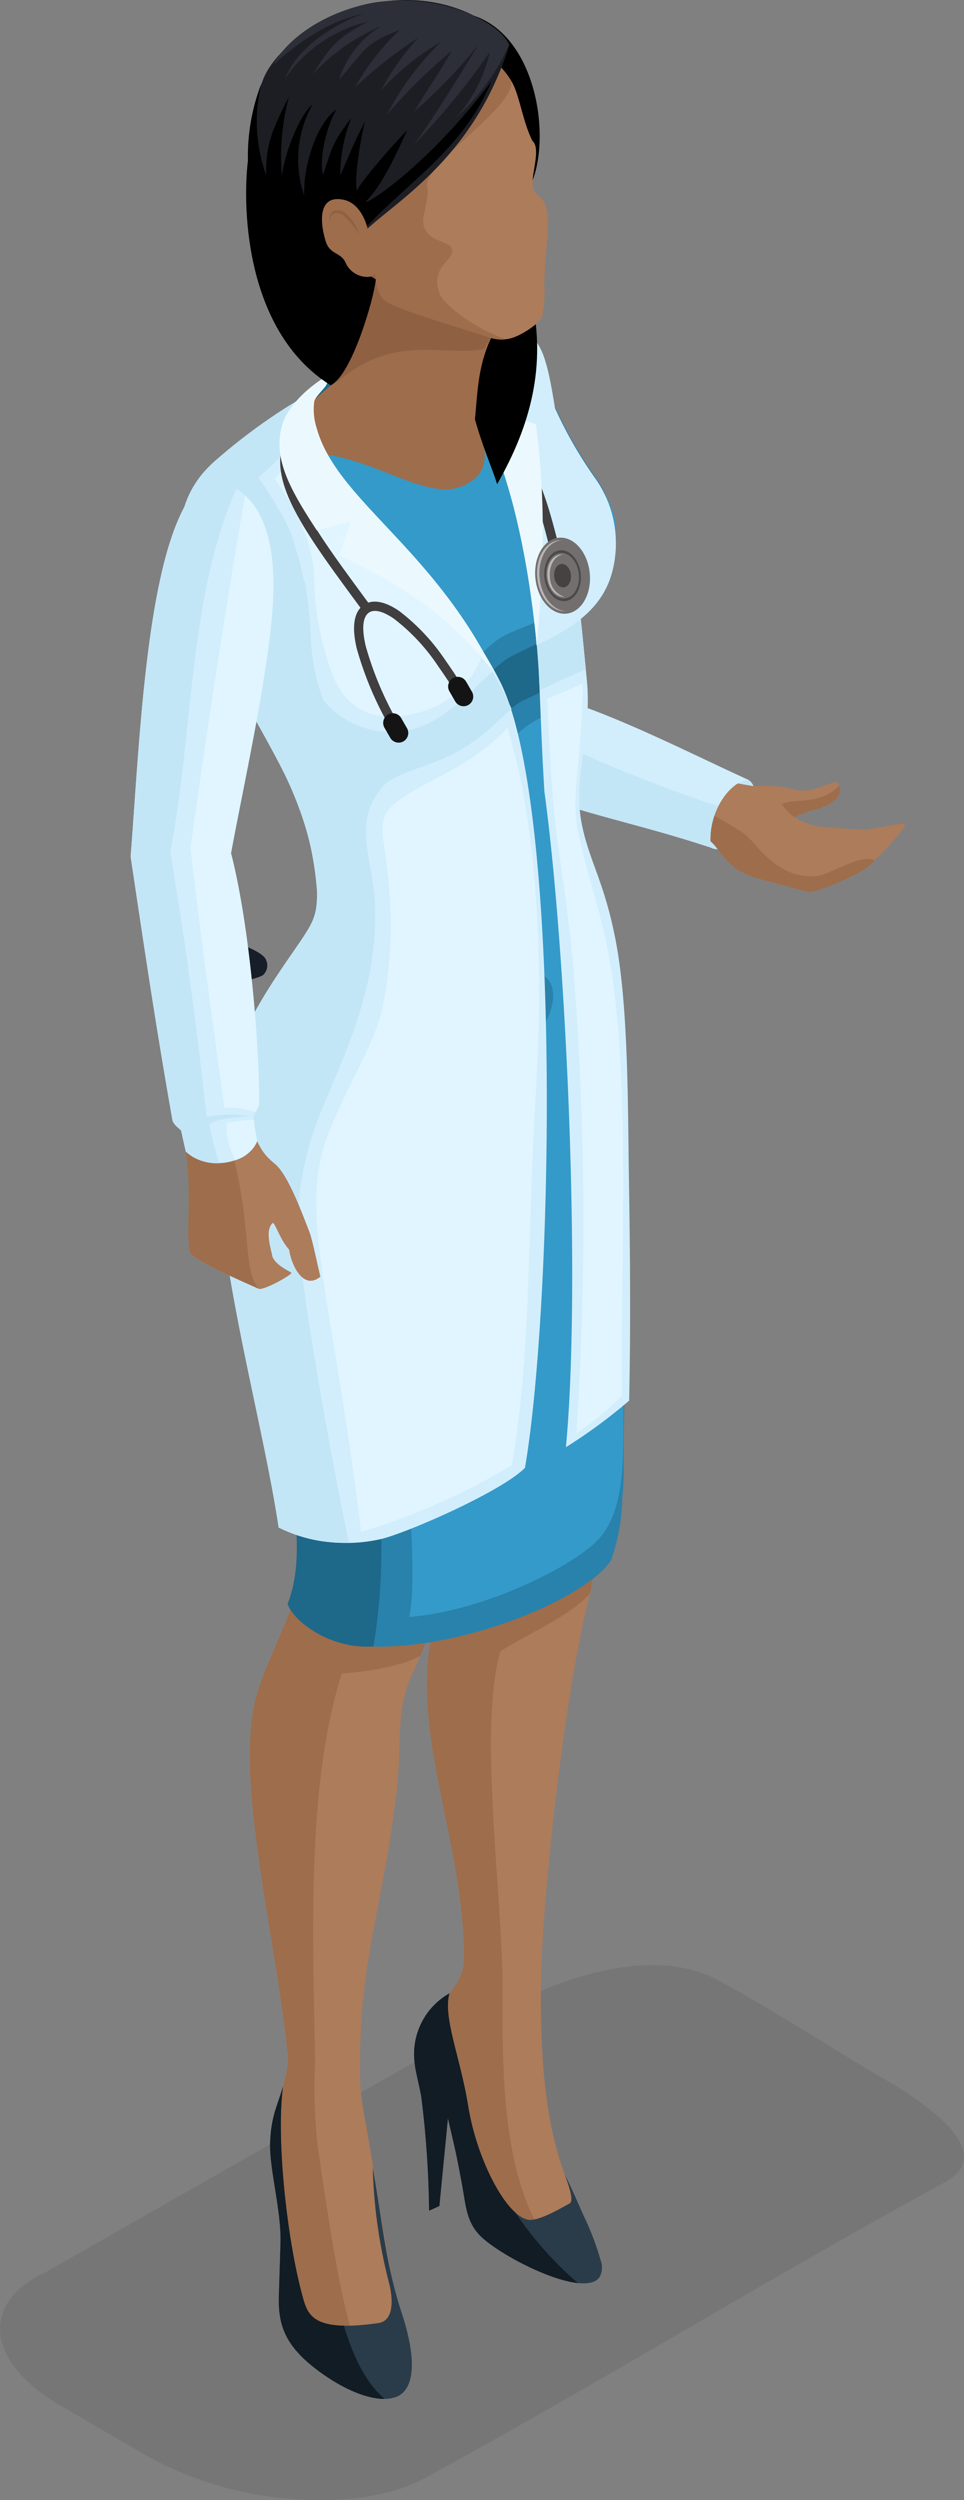 <svg xmlns="http://www.w3.org/2000/svg" width="95.828" height="248.281" viewBox="0 0 95.828 248.281">
  <rect x="0" y="0" width="95.828" height="248.281" fill="#808080" stroke="none"/>
  <g id="Group_5481" data-name="Group 5481" transform="translate(-6811.104 -3717.086)">
    <path id="Path_10716" data-name="Path 10716" d="M6815.68,3942.717l48.383-27.556c5.275-2.41,12.824-4.328,18.2-1.531,4.9,2.548,12.963,7.763,16.528,9.8,2.71,1.545,12.114,7.179,6.256,10.364-17.23,9.369-34.281,19.906-51.777,29.423-3.309,1.8-8.149,2.451-13.23,2.029a35.03,35.03,0,0,1-14.331-4.268l-8.58-4.993c-3.795-2.21-5.807-4.823-6.006-7.24C6810.926,3946.382,6812.443,3944.2,6815.68,3942.717Z" fill="#231f20" fill-rule="evenodd" opacity="0.1" style="mix-blend-mode: multiply;isolation: isolate"/>
    <g id="Group_5480" data-name="Group 5480">
      <g id="Group_5464" data-name="Group 5464">
        <path id="Path_10717" data-name="Path 10717" d="M6881.61,3801.175l.216-1.7-.112-3.412c1.443-1.261,2.6-1.8,3.34-1.647.058.012.216.025.271.044C6887.738,3795.285,6884.087,3802.87,6881.61,3801.175Z" fill="#c3e6f7" fill-rule="evenodd"/>
        <path id="Path_10718" data-name="Path 10718" d="M6894.243,3794.7c1.4,1.7-1.6,2.776-2.507,2.879-1.182.524-1.793.4-2.251,1.4-.513,1.125-3.828-3.711-3.759-3.783a13.42,13.42,0,0,1,3.858.152,3.86,3.86,0,0,0,2.417.1C6892.635,3795.291,6893.236,3795.023,6894.243,3794.7Z" fill="#ad7c5b" fill-rule="evenodd"/>
        <path id="Path_10719" data-name="Path 10719" d="M6894.51,3795.122c.627,1.454-1.945,2.359-2.774,2.452-1.182.524-1.793.4-2.251,1.4-.315.69-2.967-1.545,0-2.253C6890.815,3796.5,6892.856,3796.808,6894.51,3795.122Z" fill="#9e6d4c" fill-rule="evenodd"/>
        <path id="Path_10720" data-name="Path 10720" d="M6877.2,3799.335c1.556.338,2.62.488,3.473.728,2.253.635,1.761,3.189,5.958,4.315l4.807,1.288c.627.169,4.91-1.621,6.027-2.571.792-.675,4.012-4.035,3.546-4.19-.349-.117-2.268.39-4.094.589l-4.2-.3c-4.047-.657-3.739-2.974-5.245-3.611-1.961-.83-3.736-.249-7.021-2.357l-3.159,1.8.768,3.773Z" fill="#ad7c5b" fill-rule="evenodd"/>
        <path id="Path_10721" data-name="Path 10721" d="M6877.2,3799.335c1.556.338,2.62.488,3.473.728,2.253.635,1.761,3.189,5.958,4.315l4.807,1.288c.627.169,4.91-1.621,6.027-2.571.137-.116.346-.313.6-.56-1.47-.75-4.623,1.6-6.044,1.574a5.869,5.869,0,0,1-3.493-.994c-1.8-1.193-2.236-2.214-3.408-3.2a27.236,27.236,0,0,0-4.156-2.346l.128-4.112q-.309-.108-.639-.231l-3.159,1.8.768,3.773Z" fill="#9e6d4c" fill-rule="evenodd"/>
        <path id="Path_10722" data-name="Path 10722" d="M6860.664,3794.642c8.094,3.348,12.774,3.883,21.1,6.617-.425-3.718,2.177-6.76,3.75-6.72-6.86-3.113-15.051-7.466-22.49-9.1Z" fill="#d2eefc" fill-rule="evenodd"/>
        <path id="Path_10723" data-name="Path 10723" d="M6860.664,3794.642c8.094,3.348,12.774,3.883,21.1,6.617a7.3,7.3,0,0,1,.745-4.109,146.743,146.743,0,0,1-14.5-5.663c-.932-.517-.345-3.439-.486-4.8Z" fill="#c3e6f7" fill-rule="evenodd"/>
      </g>
      <g id="Group_5467" data-name="Group 5467">
        <g id="Group_5465" data-name="Group 5465">
          <path id="Path_10724" data-name="Path 10724" d="M6852.678,3816.049c-1.75,5.471-.07,14.555,1.4,24.047.809,5.221,2.11,10.6,2.739,15.206q.15,1.1.279,2.1a45.723,45.723,0,0,1,.565,8.87c-.47,6.015-3,7.285-3.948,15.123-1.149,9.511,3.852,20.416,3.479,30.9a6.587,6.587,0,0,1-1.253,2.573c-4.2,5.164.128,4.482-.275,11.3-.035.6,2.284,11.006,2.284,11.006s6.234,1.734,6.7,1.667,4.338-1.413,4.338-1.413c-.3-.568-.684-1.945-.929-2.467-2.808-5.957-3.183-13.254-3.189-19.975-.006-9.193,2.53-30.841,4.9-39.678a115.121,115.121,0,0,0,1.894-15.623c.97-15.275,1.463-26.289-.427-42.451Z" fill="#ad7c5b" fill-rule="evenodd"/>
          <path id="Path_10725" data-name="Path 10725" d="M6852.678,3816.049c-1.75,5.471-.07,14.555,1.4,24.047.809,5.221,2.11,10.6,2.739,15.206q.15,1.1.279,2.1a45.723,45.723,0,0,1,.565,8.87c-.47,6.015-3,7.285-3.948,15.123-1.149,9.511,3.852,20.416,3.479,30.9a6.587,6.587,0,0,1-1.253,2.573c-4.2,5.164.128,4.482-.275,11.3-.035.6,2.284,11.006,2.284,11.006s6.234,1.734,6.7,1.667.032-.461-.238-.969c-3.359-6.324-3.388-15.689-3.341-22.825.061-9.292-2.479-26.4-.215-33.971,2.622-1.7,7.024-3.552,8.911-5.768a115.121,115.121,0,0,0,1.894-15.623c.97-15.275,1.463-26.289-.427-42.451Z" fill="#9e6d4c" fill-rule="evenodd"/>
          <path id="Path_10726" data-name="Path 10726" d="M6867.236,3933.06c.671,1.23,1.393,2.995,2.009,4.325a26.906,26.906,0,0,1,1.573,4.19,1.966,1.966,0,0,1-.141,1.684c-1.507,2.02-9.049-1.665-11.578-3.9-1.632-1.442-1.663-3.148-2.047-5.23-.576-3.127-.674-3.478-1.423-6.691l-.849,8.721-1.018.466a99.918,99.918,0,0,0-.779-11.319c-.219-1.21-.593-2.589-.645-3.26a6.917,6.917,0,0,1,3.439-7c-.66,2.4,1.082,6.306,1.873,11.225.829,5.145,3.679,10.772,5.919,11.248.943.2,3.03-.976,4.166-1.623C6868.165,3935.649,6867.676,3934.175,6867.236,3933.06Z" fill="#2a3c4a" fill-rule="evenodd"/>
          <path id="Path_10727" data-name="Path 10727" d="M6868.55,3943.811c-2.878-.306-7.562-2.783-9.45-4.45-1.633-1.442-1.664-3.148-2.048-5.23-.576-3.127-.674-3.478-1.423-6.691l-.849,8.721-1.018.466a99.918,99.918,0,0,0-.779-11.319c-.219-1.21-.592-2.589-.645-3.26a6.917,6.917,0,0,1,3.439-7c-.66,2.4,1.082,6.306,1.873,11.225.682,4.235,2.733,8.794,4.686,10.542A35.34,35.34,0,0,0,6868.55,3943.811Z" fill="#111c24" fill-rule="evenodd"/>
        </g>
        <g id="Group_5466" data-name="Group 5466">
          <path id="Path_10728" data-name="Path 10728" d="M6837.861,3845.955c1.514,14.819,3.9,20.614,3.274,26.728-.409,4.035-4,9.886-4.762,13.749-1.685,8.581,2.07,22.512,3.351,34.834.128,1.224-.437,2.462-.58,3.683a42.755,42.755,0,0,0-.4,6.516,58.029,58.029,0,0,0,1.451,11.716c.374,1.63,1.1,2.329,1.59,4.561l9.61,1.569c-.946-3.636-2.337-10.986-3.231-17.162-.484-3.349-1.214-6.353-1.255-8.232-.26-11.9,2.13-16.451,3.612-28.845.612-5.122-.222-7.984,1.687-12.013a61.389,61.389,0,0,0,2.442-6.306,25.767,25.767,0,0,0,1.231-8.729c-.211-4.813-.8-11.9-2.133-21.481l-15.689-1.961Z" fill="#ad7c5b" fill-rule="evenodd"/>
          <path id="Path_10729" data-name="Path 10729" d="M6837.861,3845.955c1.514,14.819,3.9,20.614,3.274,26.728-.409,4.035-4,9.886-4.762,13.749-1.685,8.581,2.07,22.512,3.351,34.834.128,1.224-.437,2.462-.58,3.683a42.755,42.755,0,0,0-.4,6.516,58.029,58.029,0,0,0,1.451,11.716c.374,1.63,1.1,2.329,1.59,4.561l4.89,2.55c-1.558-3.208-3.133-14.173-4.027-20.349a55.72,55.72,0,0,1-.213-8.294c-.287-13.132-.766-27.662,2.65-38.38,3.417-.178,7.035-1.1,7.831-1.82.518-1.255,1.086-2.79,1.734-4.7a25.767,25.767,0,0,0,1.231-8.729c-.211-4.813-.8-11.9-2.133-21.481l-15.689-1.961Z" fill="#9e6d4c" fill-rule="evenodd"/>
          <path id="Path_10730" data-name="Path 10730" d="M6839.233,3924.3c-.556,1.929-1.191,2.958-1.275,5.59s1.131,6.744,1.03,10l-.162,5.171c-.094,3.012.672,5.1,4.093,7.592,3.1,2.256,6.123,3.18,7.766,2.379,1.21-.589,2.176-2.722.322-8.346-1.545-4.685-1.943-9.263-2.851-14.347a51.145,51.145,0,0,0,1.645,11.558c.336,1.368.536,3.656-1.087,3.889-6.715.96-7.052-.846-7.606-2.918C6839.628,3939.341,6838.546,3929.5,6839.233,3924.3Z" fill="#2a3c4a" fill-rule="evenodd"/>
          <path id="Path_10731" data-name="Path 10731" d="M6839.233,3924.3c-.556,1.929-1.191,2.958-1.275,5.59s1.131,6.744,1.03,10l-.162,5.171c-.094,3.012.672,5.1,4.093,7.592,2.386,1.736,4.724,2.683,6.424,2.663-1.8-1.507-3.1-4.071-4.055-7.268-3.438-.067-3.742-1.54-4.18-3.18C6839.628,3939.341,6838.546,3929.5,6839.233,3924.3Z" fill="#111c24" fill-rule="evenodd"/>
        </g>
      </g>
      <g id="Group_5468" data-name="Group 5468">
        <path id="Path_10732" data-name="Path 10732" d="M6839.177,3793.382c2.487,4.936,3.814,10.418,3.374,13.644l.005,0a7.337,7.337,0,0,1-.228,1.022,23.588,23.588,0,0,1-3.363,6.2,29.427,29.427,0,0,0-4.748,10.055c-1.427,5.471-.238,13.937,1.794,23.429,1.117,5.221,2.736,10.6,3.637,15.206.829,4.234,3.826,10.237,2.215,14.578,2.118,1.939,2.811,3,6.309,3.088,9.4.23,21.457-4.946,23.7-8.624a19.669,19.669,0,0,0,1.095-6.233c.248-1.953.064-4.226.225-10.254.293-10.979-.3-21.289-.469-32.33-.3-3.1-.521-6.4-.684-9.578-.032-.775-.091-1.509-.172-2.21-.086-.774-.213-1.54-.366-2.3-.8-3.978-2.542-7.021-3.167-10.154-.945-4.73,1.151-9.385.634-14.856-.138-1.465-.282-2.945-.43-4.424-.5-5-.559-9.437-1.125-13.808-.729-5.636-1.4-10.438-2.132-12.7a6.834,6.834,0,0,0-1.095-2.246c-1.492-2.13-4.17-3.21-8.832-1.254a104.976,104.976,0,0,0-14.576,7.123c-2.111,1.309-8.789,6.286-10.23,8.3a7.171,7.171,0,0,0-1.3,3.792C6828.742,3776.193,6835.97,3787.019,6839.177,3793.382Z" fill="#2982ab" fill-rule="evenodd"/>
        <path id="Path_10733" data-name="Path 10733" d="M6839.177,3793.382a33.315,33.315,0,0,1,3.33,10.369c.553,4.517-.874,6.537-3.542,10.5a29.427,29.427,0,0,0-4.748,10.055c-1.2,4.621-.544,11.382.915,19.091,4.186-11.379,7.014-19.238,6.461-18.936,1.917-5.371,4.43-10.292,5.533-15.32a25.8,25.8,0,0,0-2.636-18.28,8.68,8.68,0,0,0,10.795,2.11c3.507-1.921,5.681-5.232,7.9-6.363a59.263,59.263,0,0,0,5.734-3c-.125-1.315-.255-2.64-.387-3.964-.5-5-.559-9.437-1.125-13.808-.729-5.636-1.4-10.438-2.132-12.7a6.834,6.834,0,0,0-1.095-2.246c-1.492-2.13-4.17-3.21-8.832-1.254a104.976,104.976,0,0,0-14.576,7.123c-2.111,1.309-8.789,6.286-10.23,8.3a7.171,7.171,0,0,0-1.3,3.792C6828.742,3776.193,6835.97,3787.019,6839.177,3793.382Z" fill="#1e688a" fill-rule="evenodd"/>
        <path id="Path_10734" data-name="Path 10734" d="M6861.962,3782.253c-2.221,1.129-4.311,4.6-7.9,6.363-6.661,3.261-11.761-1.508-12.007-7.682-.283-7.143-1.309-10.978-5.362-16.723,2.537-1.387,5.123-2.863,6.529-4.382l16.043-8.747,5.116,1.35a41.687,41.687,0,0,0,5.87,11.984,11.178,11.178,0,0,1,1.8,9.058C6870.866,3778.537,6866,3780.2,6861.962,3782.253Z" fill="#2982ab" fill-rule="evenodd"/>
        <path id="Path_10735" data-name="Path 10735" d="M6861.792,3779.944c-2.994,1.3-3.614,3.9-6.889,5.695-2.175,1.191-6.43,2.43-9.712-1.48a18.856,18.856,0,0,1-1.133-5.2c-.3-6.667-.18-9.453-3.965-14.817,1.027-.562,4.024-2.058,4.975-2.648,6.692,2.08,12.789,5.226,16.593-4.648l3.122-2.967c1.562,5.02,2.571,6.543,5.543,10.883,1.709,2.5,2.452,4.172,1.739,7.232C6870.964,3776.718,6865.673,3778.258,6861.792,3779.944Z" fill="#349ac9" fill-rule="evenodd"/>
        <path id="Path_10736" data-name="Path 10736" d="M6834.217,3824.3c-1.427,5.471-.238,13.937,1.794,23.429,1.117,5.221,2.736,10.6,3.637,15.206.583,2.981,1.82,8.922.042,13.439.64,1.826,4.411,4.544,8.533,4.207,2.813-16.338-2.666-34.288-3.162-48.117-.253-7.061,3.694-6,11.268-9.455,7.116-3.251,9.472-8.934,3.454-7.024-7.44,2.362-13.573.379-13.179-3.316.1-.92.5-4.776.85-5.317a12.418,12.418,0,0,1-4.865-.549,7.977,7.977,0,0,1-.261,1.245,23.588,23.588,0,0,1-3.363,6.2A30.4,30.4,0,0,0,6834.217,3824.3Z" fill="#1e688a" fill-rule="evenodd"/>
        <path id="Path_10737" data-name="Path 10737" d="M6848.681,3837.945c.58,5.387,1.56,10.764,2.07,15.919.506,5.1,2.008,19.851,1.024,23.8,6.963-.538,15.249-4.483,18.388-7.277,3.024-2.692,2.9-8.114,2.909-12.059.026-8.233.2-23.5-.476-35.722a119.9,119.9,0,0,0-1.259-12.954c-.8-4.6-2.737-7.227-3.278-11.988-.586-5.161,1.18-9.619.643-11.835-1.824,2.206-4.521,2.155-6.574,4.6-2.458,2.928-5.749,7.074-12.314,5.762,2.143,5.047.239,15,.386,15.381,1.608,4.149,6.661,3.2,8.991,2.578,2.109-.563,4.6-.927,5.892-.209,1.478.826,1.462,3.514-.923,6.448-1.563,1.922-8.5,6.458-13.759,8.367C6846.885,3830.028,6848.3,3834.366,6848.681,3837.945Z" fill="#349ac9" fill-rule="evenodd"/>
        <path id="Path_10738" data-name="Path 10738" d="M6837.018,3762.643c3.513-4.087,6.536-7.638,10.416-9.488,4.724-2.255,8.1-2.107,12.143-2.625-2.838,8.57,2.181,12.326-2.116,14.647C6852.786,3767.7,6846.163,3759.808,6837.018,3762.643Z" fill="#9e6d4c" fill-rule="evenodd"/>
      </g>
      <path id="Path_10739" data-name="Path 10739" d="M6839.165,3793.5c-3.207-6.363-10.435-17.189-9.931-24.538.223-3.269,2.044-5.076,4.538-6.594a35.814,35.814,0,0,1,7.546-5.842,3.533,3.533,0,0,0-.11,3.093,2.264,2.264,0,0,0,.9,1.139c1.341,2.414,3.535,5.453,4.65,7.023,4.035,4.822,9.985,8.874,14.086,17.05,6.188,12.338,5.246,61.9,2.442,78.032-2.459,2.457-12.375,6.733-14.559,7.119a15.5,15.5,0,0,1-9.922-1.2c-1.434-9.55-5.029-22.41-5.886-32.951-.317-3.9-.353-8.165.818-11.934,1.539-5.2,4.572-9.469,6.61-12.43,1.63-2.369,2.3-3.187,2.274-5.79a30.43,30.43,0,0,0-3.457-12.179Zm34.479,62.683c.165-7.577.092-14.9-.024-22.312-.108-6.89-.045-16.635-1.284-23.226-1.117-5.946-2.654-7.976-3.4-11.734-.944-4.73,1.029-8.712.513-14.183-.139-1.465-.282-2.945-.43-4.423-.5-5-1.049-9.989-1.616-14.36-.729-5.635-1.362-10.724-2.091-12.988a6.826,6.826,0,0,0-1.1-2.246c-1.492-2.13-4.415-3.128-9.077-1.173a27.577,27.577,0,0,0-4.279,2.128,19.785,19.785,0,0,1,3.128.819,7.82,7.82,0,0,1,6.225,4.971c4.8,12.3,4.18,25.329,5.015,38.257,2.189,15.993,3.659,48.98,2.134,65.094A52.122,52.122,0,0,0,6873.644,3856.182Z" fill="#d2eefc" fill-rule="evenodd"/>
      <path id="Path_10740" data-name="Path 10740" d="M6833.738,3823.9c-1.171,3.769-1.135,8.036-.818,11.934.857,10.541,4.452,23.4,5.886,32.951a14.255,14.255,0,0,0,6.985,1.5c-1.872-8.945-4.38-23.061-5.137-30.686a31.676,31.676,0,0,1,2.179-11.658Z" fill="#c3e6f7" fill-rule="evenodd"/>
      <path id="Path_10741" data-name="Path 10741" d="M6839.165,3793.5c-3.207-6.363-10.435-17.189-9.931-24.538.273-3.992,2.929-5.8,6.284-7.571v1.55a24.1,24.1,0,0,1,5.8,11.847l8.656-3.33c3.987,4.039,8.59,8.5,11.983,16.019-1.891,1.627-3.561,3.769-7.91,5.4-1.82.681-3.96,1.319-4.739,2.175-3.341,3.664-1.113,7.144-.928,11.842.526,13.36-8.194,21.53-8.257,32.338a10.033,10.033,0,0,1-7.163-6.058c-1.69-12.322,8.3-21.722,9.356-25,.954-2.976-.376-9.162-3.151-14.668Zm22.852-26.675,2.724-1.048c1.454,4.331,3.352,8.884,4.167,13.484l.106,1.044c.1,1.005.2,2.011.295,3.012,0,.076,0,.152,0,.227-1.488.683-2.927,1.324-4.559,2.11A90.556,90.556,0,0,0,6862.017,3766.824Z" fill="#c3e6f7" fill-rule="evenodd"/>
      <path id="Path_10742" data-name="Path 10742" d="M6860.181,3783.649c-6.3-10.731-13.738-14.341-17.682-22.565-1.463,1.377-3.509,1.979-5.821,3.244,4.053,5.745,5.042,9.581,5.362,16.721a20.225,20.225,0,0,0,1.213,5.573,8.678,8.678,0,0,0,10.794,2.11c2.585-1.415,4.445-3.586,6.134-5.083Zm-.93-32.45,5.115,1.35a41.72,41.72,0,0,0,5.87,11.983,11.18,11.18,0,0,1,1.8,9.058c-.952,4.084-4.217,5.929-7.6,7.577a70.866,70.866,0,0,0-4.755-21.357c-.853-2.142-3.062-6.342-5.7-7.369Z" fill="#d2eefc" fill-rule="evenodd"/>
      <path id="Path_10743" data-name="Path 10743" d="M6839.8,3763.207l-1.411,1.4c1.6,2.275,3.781,5.721,3.93,9.666a28.781,28.781,0,0,0,1.97,10.147c1.721,3.75,4.747,4.422,8.534,3.4a9.193,9.193,0,0,0,6.1-5.329C6856.1,3777.389,6842.461,3765.7,6839.8,3763.207Z" fill="#e0f5ff" fill-rule="evenodd"/>
      <path id="Path_10744" data-name="Path 10744" d="M6862.606,3762.5a38.22,38.22,0,0,1,1.844,4.427c.456,1.347.826,2.742,1.311,4.64l.9-.228c-.487-1.91-.862-3.318-1.332-4.709a39.343,39.343,0,0,0-1.888-4.528Z" fill="#403e3e" fill-rule="evenodd"/>
      <path id="Path_10745" data-name="Path 10745" d="M6840.371,3770.962c-1.78.9-6.029,10.917-7.69,8.593-3.763-5.265-5.7-11.81-.254-16.655a57.747,57.747,0,0,1,8.811-6.383l-.1,3.82c-1.451,1.417-2.789,2.86-4.46,4.285C6838.269,3766.876,6839.442,3768.262,6840.371,3770.962Z" fill="#c3e6f7" fill-rule="evenodd"/>
      <path id="Path_10746" data-name="Path 10746" d="M6849.67,3804.089a41.909,41.909,0,0,1-.639,13.542c-.972,3.637-3.654,7.708-5.389,12.325-2.874,7.65.553,16.1,3.362,39.272a66.63,66.63,0,0,0,14.968-6.635c1.946-10.787,1.6-24.13,2.336-35.912.575-9.23.979-24.992-2.767-37.314-2.878,3.066-5.965,4.4-8.406,5.735C6847.776,3798.024,6849.159,3798.6,6849.67,3804.089Z" fill="#e0f5ff" fill-rule="evenodd"/>
      <path id="Path_10747" data-name="Path 10747" d="M6869.021,3784.973c-1.23.542-2.276,1-3.524,1.5.242,5.313.462,10.247,1.143,15,.647,4.523,1.1,7.842,1.4,11a319.231,319.231,0,0,1,.361,46.949,26.729,26.729,0,0,0,4.54-3.78c-.223-13.092,1.065-33.144-1.675-45.42-.877-3.929-1.973-6.907-2.747-10.864C6867.831,3795.826,6869.045,3791.929,6869.021,3784.973Z" fill="#e0f5ff" fill-rule="evenodd"/>
      <path id="Path_10748" data-name="Path 10748" d="M6863.781,3756.417l-2.256,1.864,2.844.931c.852,6.735.944,12.3.095,21.987-.846-8.511-2.4-16.577-5.994-23.809a9.531,9.531,0,0,0-7.539-5.717l3.006-1.352C6858.657,3749.456,6861.841,3752.342,6863.781,3756.417Z" fill="#ebf9ff" fill-rule="evenodd"/>
      <g id="Group_5470" data-name="Group 5470">
        <path id="Path_10749" data-name="Path 10749" d="M6841.7,3757.92c-5.731,4.65-1.736,10.068,5.115,19.357l.471.638.745-.546-.471-.638c-6.52-8.843-10.324-14-5.278-18.095Z" fill="#403e3e" fill-rule="evenodd"/>
        <path id="Path_10750" data-name="Path 10750" d="M6856.968,3785.045q-.795-1.27-1.532-2.3a20.383,20.383,0,0,0-4.669-4.994c-1.444-.986-2.63-1.143-3.443-.634v0c-.027.017-.056.037-.089.061-.864.616-1.225,1.965-.671,4.3a34,34,0,0,0,3.233,7.707l.815-.434a33.122,33.122,0,0,1-3.147-7.483c-.452-1.908-.255-2.94.305-3.339l.043-.028v0c.5-.31,1.326-.14,2.434.616a19.529,19.529,0,0,1,4.438,4.766c.492.692,1,1.443,1.5,2.254Z" fill="#403e3e" fill-rule="evenodd"/>
        <g id="Group_5469" data-name="Group 5469">
          <path id="Path_10751" data-name="Path 10751" d="M6856.142,3784.423h0a.963.963,0,0,0-.37,1.306l.576,1a.962.962,0,0,0,1.306.371h0a.962.962,0,0,0,.371-1.306l-.576-1A.962.962,0,0,0,6856.142,3784.423Z" fill="#141414" fill-rule="evenodd"/>
          <path id="Path_10752" data-name="Path 10752" d="M6849.686,3788.039h0a.963.963,0,0,0-.371,1.306l.576,1a.963.963,0,0,0,1.307.371h0a.961.961,0,0,0,.37-1.306l-.576-1A.962.962,0,0,0,6849.686,3788.039Z" fill="#141414" fill-rule="evenodd"/>
        </g>
      </g>
      <path id="Path_10753" data-name="Path 10753" d="M6839.142,3759.357c-.929,3.2.752,6.29,3.465,10.41l3.37-.931-1.132,3.394c7.529,3.665,10.639,5.955,15.406,11.658-6.147-12.433-15.73-17.223-17.67-24.3a6.027,6.027,0,0,1-.236-2.646c.072-.414,1.021-1.286,1.177-1.587a6.939,6.939,0,0,0,.484-1.172C6844.014,3754.161,6840.034,3756.291,6839.142,3759.357Z" fill="#ebf9ff" fill-rule="evenodd"/>
      <g id="Group_5471" data-name="Group 5471">
        <path id="Path_10754" data-name="Path 10754" d="M6866.634,3770.488c-1.49.155-2.523,1.969-2.306,4.05s1.6,3.644,3.092,3.489,2.523-1.969,2.306-4.052S6868.125,3770.332,6866.634,3770.488Z" fill="#736f6f" fill-rule="evenodd"/>
        <path id="Path_10755" data-name="Path 10755" d="M6866.662,3770.747c-1.388.145-2.35,1.833-2.148,3.771.2,1.91,1.451,3.349,2.815,3.254-1.27-.074-2.392-1.456-2.58-3.254-.2-1.939.759-3.626,2.147-3.772l.064-.005A1.99,1.99,0,0,0,6866.662,3770.747Z" fill="#b8b6b6" fill-rule="evenodd"/>
        <path id="Path_10756" data-name="Path 10756" d="M6866.765,3771.739c-1,.1-1.687,1.315-1.541,2.706s1.069,2.434,2.065,2.331,1.686-1.316,1.542-2.707S6867.761,3771.635,6866.765,3771.739Z" fill="#4a4848" fill-rule="evenodd"/>
        <path id="Path_10757" data-name="Path 10757" d="M6866.791,3772c-.893.093-1.511,1.18-1.381,2.428s.96,2.183,1.852,2.089,1.512-1.179,1.382-2.426S6867.685,3771.905,6866.791,3772Z" fill="#736f6f" fill-rule="evenodd"/>
        <path id="Path_10758" data-name="Path 10758" d="M6866.906,3773.095c-.46.048-.778.607-.711,1.249s.494,1.123.953,1.074.777-.606.711-1.247S6867.365,3773.048,6866.906,3773.095Z" fill="#454242" fill-rule="evenodd"/>
        <path id="Path_10759" data-name="Path 10759" d="M6866.809,3772.16c-.829.087-1.4,1.1-1.283,2.253s.871,2,1.688,1.943a2.044,2.044,0,0,1-1.44-1.934c-.12-1.157.454-2.166,1.283-2.252l.031,0A1.132,1.132,0,0,0,6866.809,3772.16Z" fill="#b8b6b6" fill-rule="evenodd"/>
      </g>
      <g id="Group_5472" data-name="Group 5472">
        <path id="Path_10760" data-name="Path 10760" d="M6862.26,3737.26l-5.984-1.626-.657-9.509,2.161-7.614C6865.832,3720.721,6866.313,3735.352,6862.26,3737.26Z" fill-rule="evenodd"/>
        <path id="Path_10761" data-name="Path 10761" d="M6863.985,3746.924c1.37,6.453-.055,12.3-3.467,18.245-.817-2.8-4.551-10.124-2.527-16.512Z" fill-rule="evenodd"/>
      </g>
      <g id="Group_5473" data-name="Group 5473">
        <path id="Path_10762" data-name="Path 10762" d="M6844.618,3754.868c-.988,3.876,9.649,9.162,13.417,6.141.74-4.618.061-7.957,3.112-12.533l-10.684-5.661-2.694-1.553C6848.553,3747.338,6847.217,3750.02,6844.618,3754.868Z" fill="#9e6d4c" fill-rule="evenodd"/>
        <path id="Path_10763" data-name="Path 10763" d="M6844.618,3754.868a.86.86,0,0,0-.038.2c5.8-5.009,10.577-2.466,14.683-3.345a14.078,14.078,0,0,1,.686-1.257c.461-.95.589-.771,1.2-1.992l-10.684-5.661-2.694-1.553C6848.553,3747.338,6847.217,3750.02,6844.618,3754.868Z" fill="#8f6142" fill-rule="evenodd"/>
      </g>
      <g id="Group_5477" data-name="Group 5477">
        <g id="Group_5475" data-name="Group 5475">
          <path id="Path_10764" data-name="Path 10764" d="M6859.766,3750.6c-3.221-1.065-8.013-2.442-9.91-3.371-1.729-.845-1.21-3.009-1.671-3.465a11,11,0,0,1-1.474-2.88c-3.008-1.162-4.46-2.37-5.106-3.94-1.535-3.727-.4-8.459,1.96-11.5a10.6,10.6,0,0,1,8.417-4.1c4.862-.176,7.882.485,9.93,3.753.837,1.335,1.122,4.019,2.125,5.99.745.638.1,2.69.02,3.859-.127,1.955,1.036,1.146,1.4,3.035.323,1.685-.163,3.762-.242,7.363a12.412,12.412,0,0,1-.209,3.14c-.26.751-1.907,1.738-2.632,2.027A3.6,3.6,0,0,1,6859.766,3750.6Z" fill="#ad7c5b" fill-rule="evenodd"/>
          <path id="Path_10765" data-name="Path 10765" d="M6859.766,3750.6c-3.221-1.065-8.013-2.442-9.91-3.371-1.729-.845-1.21-3.009-1.671-3.465a11,11,0,0,1-1.474-2.88c-3.008-1.162-4.46-2.37-5.106-3.94-1.535-3.727-.4-8.459,1.96-11.5a10.6,10.6,0,0,1,8.417-4.1c4.862-.176,7.882.485,9.93,3.753.592,2.552-9.041,8.455-8.322,10.611.206.619-.43,2.838-.427,3.229.018,2.3,2.609,1.888,2.883,2.922.281,1.058-2.369,1.776-1.172,4.536.336.774,2.86,3.073,6.381,4.329.026.018.058.038.088.056A3.6,3.6,0,0,1,6859.766,3750.6Z" fill="#9e6d4c" fill-rule="evenodd"/>
          <g id="Group_5474" data-name="Group 5474">
            <path id="Path_10766" data-name="Path 10766" d="M6847.255,3745.9c-7.394-1.467-11.125-6.011-11.476-12.186a22.533,22.533,0,0,1,1.494-8.767c1.473-3.73,7.976-7.74,12.574-7.731,1.763,0-5.09,2.183-2.749,2.974l-.524,15.835,1.354,8.8Z" fill="#1d1e24" fill-rule="evenodd"/>
            <path id="Path_10767" data-name="Path 10767" d="M6861.73,3721.571c-4.35,13.981-15.658,17.383-15.338,20.293.248,2.253-4.663-1.044-6-2.924a14.484,14.484,0,0,1,1.026-17.66C6846.91,3715.129,6857.863,3716.19,6861.73,3721.571Z" fill="#1d1e24" fill-rule="evenodd"/>
            <path id="Path_10768" data-name="Path 10768" d="M6847.355,3745.986c-4.415-1.8-8.1-1.078-10.183-5.974a20.036,20.036,0,0,1-.093-14.611,15.77,15.77,0,0,0,.484,9.074c-.062-3.148.687-4.651,2.262-7.776a23,23,0,0,0-.7,7.855c.291-2.354,1.8-6.1,3.053-7.116a11.139,11.139,0,0,0-.834,9.078c-.117-2.959,1.241-7.206,3.2-8.557-.843,1.417-1.78,4.672-1.324,6.5.863-2.548.8-3.038,2.813-5.669a15.315,15.315,0,0,0-1.1,5.706c.786-1.754,1.367-3.349,2.462-5.333-.36,1.307-1.141,5.614-.8,6.866.287-.822,3.543-4.54,4.978-6.01-1.219,2.726-2.63,5.653-4.108,7.083-.154.464,6.119-3.445,12.506-11.97-2.81,6.779-8.251,9.939-12.792,14.837l.407,2.647A8.7,8.7,0,0,1,6847.355,3745.986Z" fill-rule="evenodd"/>
            <path id="Path_10769" data-name="Path 10769" d="M6835.8,3732.675c-.607,4.116-.641,17.159,8.178,22.677,2.137-1.073,4.324-8.711,4.485-10.518C6839.89,3739.44,6841.141,3742.532,6835.8,3732.675Z" fill-rule="evenodd"/>
            <path id="Path_10770" data-name="Path 10770" d="M6861.719,3721.506c-1.3-2.772-8.109-5.258-13.949-4.057-4.052.833-7.87,3.121-9.535,6.095,2.657-2.352,5.4-4.3,9.012-5.109-2.045.7-6.408,2.918-7.814,6.462a13.841,13.841,0,0,1,8.219-5.644c-3.173,1.609-3.828,2.665-5.463,5.205a19.881,19.881,0,0,1,6.811-4.776,9.643,9.643,0,0,0-4.188,5.291c2.469-2.725,2.5-3.629,6.032-4.9a23.087,23.087,0,0,0-4.481,5.734,43.734,43.734,0,0,1,6.3-4.964,26.381,26.381,0,0,0-3.693,5.231,25.226,25.226,0,0,1,5.984-4.841,28.362,28.362,0,0,0-5.418,7.29,51.626,51.626,0,0,1,6.5-6.4c-1.372,2.34-2.364,3.712-3.763,6.057a49.113,49.113,0,0,0,6.337-6.608c-1.2,2.054-4.829,7.9-6.383,9.9a71.309,71.309,0,0,0,7.574-9.232,14.877,14.877,0,0,1-3.356,6.527A21.669,21.669,0,0,0,6861.719,3721.506Z" fill="#2c2e38" fill-rule="evenodd"/>
          </g>
        </g>
        <g id="Group_5476" data-name="Group 5476">
          <path id="Path_10771" data-name="Path 10771" d="M6845.319,3736.938c-2.7-.616-2.4,2.4-1.81,4.186.409,1.226,1.437,1.025,1.916,1.977a2.383,2.383,0,0,0,2.327,1.485c1.584-.21.355-2.467.067-3.385C6847.844,3739.646,6847.034,3737.329,6845.319,3736.938Z" fill="#9e6d4c" fill-rule="evenodd"/>
          <path id="Path_10772" data-name="Path 10772" d="M6846.814,3740.387a4.65,4.65,0,0,0-1.486-2.239c-.343-.21-1.5-.574-1.5,1.026.177-1.318,1.08-.952,1.424-.693A7.886,7.886,0,0,1,6846.814,3740.387Z" fill="#8f6142" fill-rule="evenodd"/>
        </g>
      </g>
      <g id="Group_5478" data-name="Group 5478">
        <path id="Path_10773" data-name="Path 10773" d="M6834.2,3814.529a6.6,6.6,0,0,0,2.985-.56,1.274,1.274,0,0,0,.377-1.524c-.327-1.138-5.056-2.463-6.738-2.92-2.475-.672-3.2,1.7-1.072,3.5-3.183.388-2.064,2.1.055,3.244,1.722.931,5.457,1.72,6.008.513C6836,3816.374,6834.845,3815.386,6834.2,3814.529Z" fill="#171e29" fill-rule="evenodd"/>
      </g>
      <g id="Group_5479" data-name="Group 5479">
        <path id="Path_10774" data-name="Path 10774" d="M6828.813,3828.19c1.843,4.775.717,12.34,1.194,13.3.4.813,5.318,2.91,6.823,3.586.469.19,3.3-1.381,3.247-1.6-.968-.521-1.676-1.007-1.894-1.608-.115-.664-.789-2.6.019-3.317.2-.18.7,1.595,1.642,2.635.18,1.361,1.351,4.129,3.108,2.689-.231-.942-.807-3.734-1.081-4.423-.559-1.413-2.069-5.642-3.409-6.758-.924-.77-1.784-1.517-2.547-4.548Z" fill="#ad7c5b" fill-rule="evenodd"/>
        <path id="Path_10775" data-name="Path 10775" d="M6828.813,3828.19c1.843,4.775.532,12.279,1.255,13.364.5.754,5.257,2.848,6.762,3.524-1.877-2.029-.375-8.511-3.839-16.915Z" fill="#9e6d4c" fill-rule="evenodd"/>
        <path id="Path_10776" data-name="Path 10776" d="M6830.63,3765.669c-4.918,5.608-5.594,24.408-6.539,36.492,1.486,9.9,2.505,16.8,4.153,26.155.083.475.845.956.867,1.058q.22,1.011.461,2.066c2.066,2,6.26,1.25,7.1-1.042a23.3,23.3,0,0,1-.374-2.41c-.012-.145.52-.973.53-1.117.176-2.789-.583-16.592-2.763-25.055,1.3-7.114,4.148-19.664,4.213-26.27.052-5.088-1.214-9.077-4.724-10.439A2.457,2.457,0,0,0,6830.63,3765.669Z" fill="#d2eefc" fill-rule="evenodd"/>
        <path id="Path_10777" data-name="Path 10777" d="M6834.51,3832.295a6.776,6.776,0,0,1-.867-3.707,25.545,25.545,0,0,1,2.687-.313c.076.721.205,1.352.347,2.123a3.4,3.4,0,0,1-2.167,1.9Zm-1.111-5.184c-1.12-8.532-2.412-17.255-3.357-25.819,1.629-11.765,3.394-23.219,5.41-34.924l.053-.048c2.043,1.9,2.819,5.222,2.778,9.226-.066,6.606-2.909,19.156-4.213,26.27,2.18,8.463,2.939,22.266,2.763,25.055a4.326,4.326,0,0,1-.338.677A7.125,7.125,0,0,0,6833.4,3827.111Z" fill="#e0f5ff" fill-rule="evenodd"/>
        <path id="Path_10778" data-name="Path 10778" d="M6830.63,3765.669c-4.918,5.608-5.594,24.408-6.539,36.492,1.486,9.9,2.505,16.8,4.153,26.155.083.475.845.956.867,1.058q.22,1.011.461,2.066a4.546,4.546,0,0,0,3.337,1.154,24.908,24.908,0,0,1-.985-3.862c.723-.537,2.376-.674,4.04-.812a12.371,12.371,0,0,0-4.326.072c-.91-8.647-2.141-17.625-3.6-26.271,2.3-11.934,1.834-25.483,6.555-36.053-.01-.007,0-.02.013-.037a6.148,6.148,0,0,0-1.047-.524A2.457,2.457,0,0,0,6830.63,3765.669Z" fill="#c3e6f7" fill-rule="evenodd"/>
      </g>
    </g>
  </g>
</svg>
